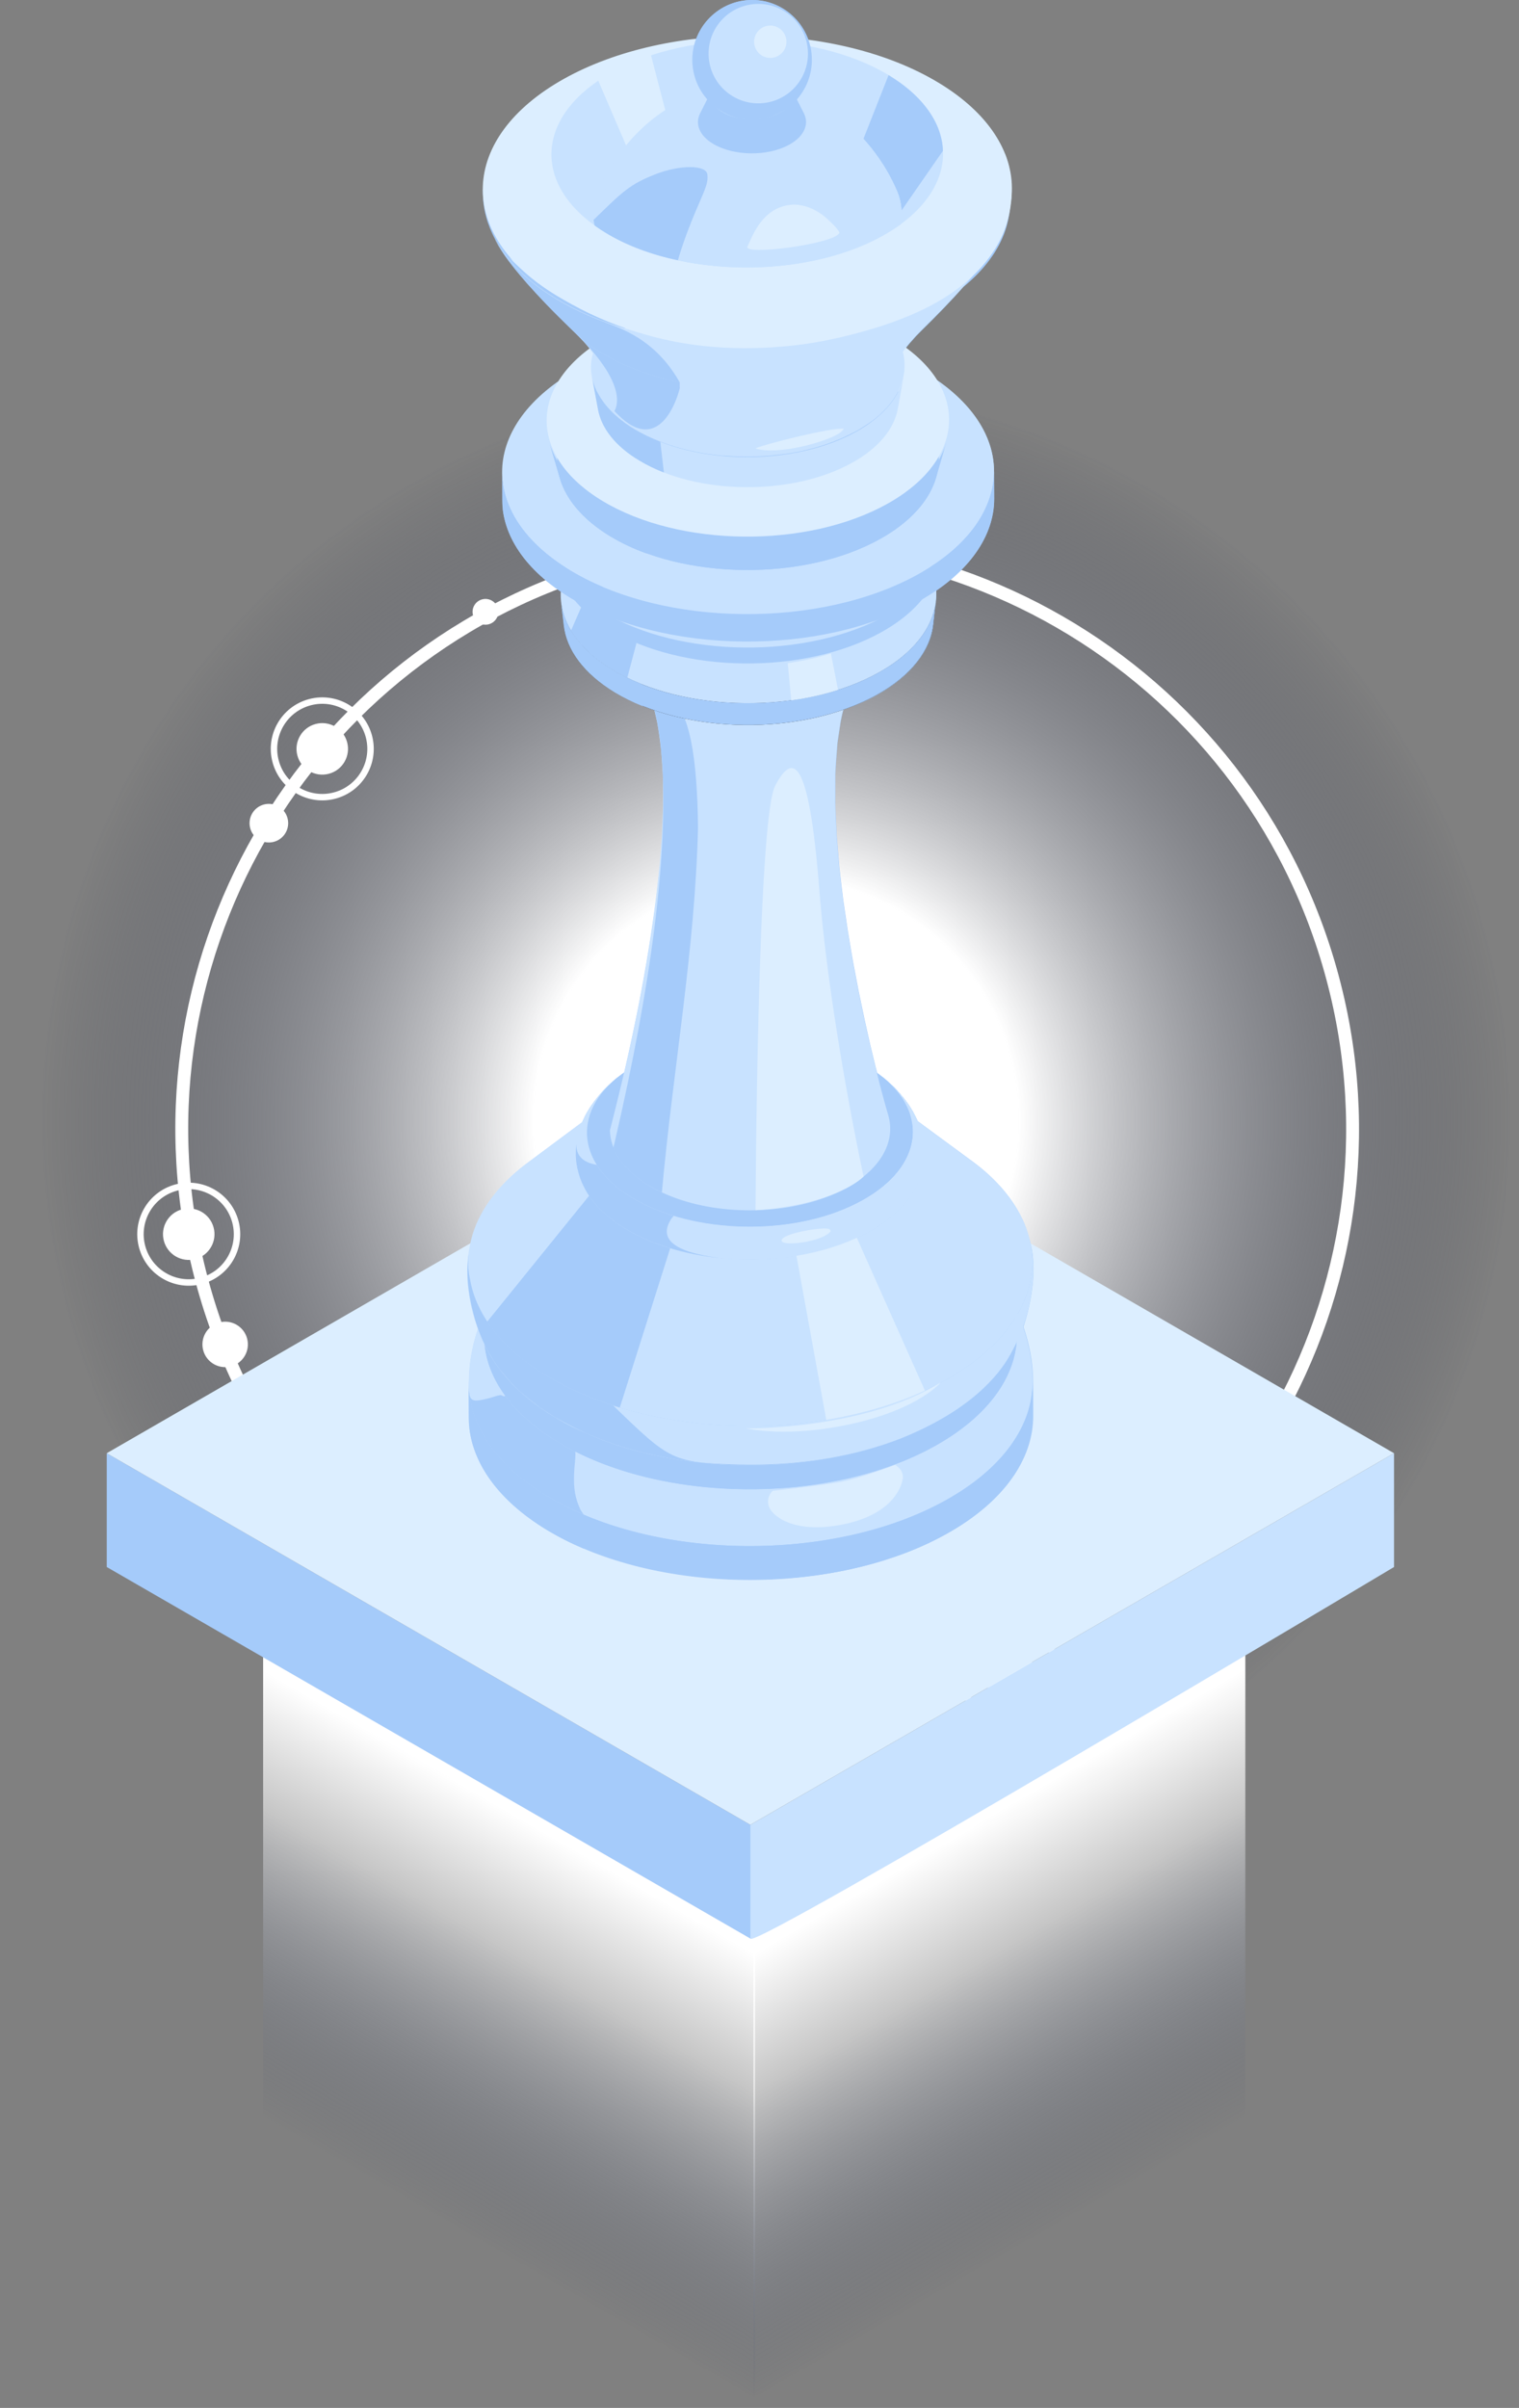 <svg width="118" height="187" viewBox="0 0 118 187" fill="none" xmlns="http://www.w3.org/2000/svg">
<rect x="0" y="0" width="118" height="187" fill="#808080" stroke="none"/>
<circle cx="60.292" cy="87" r="57" fill="url(#paint0_radial)"/>
<path d="M15.681 99.451C22.18 123.705 47.11 138.099 71.364 131.6C95.618 125.101 110.012 100.171 103.513 75.916C97.014 51.662 72.084 37.269 47.829 43.767C23.575 50.266 9.182 75.197 15.681 99.451Z" stroke="white" stroke-miterlimit="10"/>
<path d="M61.773 133.45C62.025 134.391 62.993 134.95 63.935 134.698C64.876 134.445 65.435 133.478 65.183 132.536C64.931 131.594 63.963 131.035 63.021 131.288C62.079 131.54 61.52 132.508 61.773 133.45Z" fill="white"/>
<path d="M15.786 104.865C16.038 105.806 17.006 106.365 17.947 106.113C18.889 105.86 19.448 104.892 19.196 103.951C18.943 103.009 17.975 102.45 17.034 102.703C16.092 102.955 15.533 103.923 15.786 104.865Z" fill="white"/>
<path d="M19.437 64.316C19.652 65.117 20.474 65.591 21.274 65.377C22.075 65.163 22.549 64.34 22.335 63.54C22.121 62.74 21.298 62.265 20.498 62.479C19.698 62.694 19.223 63.516 19.437 64.316Z" fill="white"/>
<path d="M36.745 47.773C36.888 48.307 37.437 48.623 37.97 48.48C38.504 48.337 38.82 47.789 38.677 47.255C38.534 46.722 37.986 46.405 37.453 46.548C36.919 46.691 36.602 47.24 36.745 47.773Z" fill="white"/>
<path d="M31.29 124.007C31.401 124.421 31.826 124.666 32.239 124.556C32.653 124.445 32.898 124.02 32.788 123.606C32.677 123.193 32.252 122.948 31.838 123.058C31.425 123.169 31.18 123.594 31.29 124.007Z" fill="white"/>
<path d="M23.102 58.675C23.388 59.742 24.485 60.376 25.552 60.09C26.619 59.804 27.252 58.707 26.966 57.64C26.68 56.573 25.583 55.94 24.516 56.226C23.45 56.512 22.816 57.609 23.102 58.675Z" fill="white"/>
<circle cx="25.034" cy="58.158" r="3.75" transform="rotate(-105 25.034 58.158)" stroke="white" stroke-width="0.5"/>
<path d="M76.37 130.306C76.656 131.373 77.752 132.007 78.819 131.721C79.886 131.435 80.519 130.338 80.234 129.271C79.948 128.204 78.851 127.571 77.784 127.857C76.717 128.143 76.084 129.24 76.37 130.306Z" fill="white"/>
<circle cx="78.302" cy="129.789" r="3.75" transform="rotate(-105 78.302 129.789)" stroke="white" stroke-width="0.5"/>
<path d="M12.73 96.365C13.016 97.432 14.113 98.065 15.18 97.779C16.247 97.494 16.88 96.397 16.594 95.33C16.308 94.263 15.211 93.63 14.144 93.916C13.077 94.202 12.444 95.298 12.73 96.365Z" fill="white"/>
<circle cx="14.662" cy="95.848" r="3.75" transform="rotate(-105 14.662 95.848)" stroke="white" stroke-width="0.5"/>
<path d="M20.44 128.079L58.655 150.028V186.185L20.44 164.285V128.079Z" fill="url(#paint1_linear)"/>
<path d="M96.74 128.079L58.525 150.028V186.185L96.74 164.285V128.079Z" fill="url(#paint2_linear)"/>
<path d="M8.293 112.857L58.293 141.714V150.552L8.293 121.695V112.857Z" fill="#A5CBFA"/>
<path d="M58.292 141.714L108.292 112.857V121.695C108.292 121.695 58.292 151.577 58.292 150.552C58.292 149.575 58.292 141.714 58.292 141.714Z" fill="#C8E2FF"/>
<path d="M108.291 112.857L58.291 84L8.292 112.857L58.291 141.714L108.291 112.857Z" fill="#DCEEFF"/>
<path d="M79.913 96.036C79.94 96.119 79.968 96.193 79.987 96.285C79.968 96.202 79.931 96.119 79.913 96.036Z" fill="#AEB1B3"/>
<path d="M79.989 96.294C80.219 97.123 80.365 98.137 80.254 99.416C80.125 100.912 79.811 102.103 79.506 103.045C80.153 104.966 80.245 106.332 80.254 107.311L80.264 109.943C80.273 113.286 78.02 116.628 73.523 119.131C65.71 123.489 53.817 123.803 45.395 120.22V120.267C44.398 119.842 43.438 119.362 42.551 118.826C42.062 118.54 41.609 118.235 41.184 117.921C41.037 117.82 40.917 117.709 40.778 117.607C40.51 117.395 40.242 117.182 39.993 116.961C39.845 116.832 39.716 116.693 39.578 116.564C39.365 116.361 39.153 116.157 38.968 115.954C38.839 115.807 38.719 115.668 38.599 115.52L38.599 115.52C38.432 115.317 38.266 115.114 38.119 114.911C38.008 114.763 37.915 114.615 37.814 114.458C37.685 114.246 37.555 114.043 37.444 113.83C37.361 113.683 37.288 113.526 37.214 113.369C37.112 113.156 37.029 112.935 36.946 112.722C36.881 112.565 36.826 112.408 36.78 112.251C36.706 112.02 36.66 111.799 36.613 111.577C36.577 111.429 36.539 111.273 36.521 111.125C36.512 111.079 36.503 111.023 36.493 110.977V110.765C36.475 110.534 36.438 110.303 36.438 110.072L36.429 107.44C36.438 107.052 36.466 106.545 36.493 106.157C36.512 105.944 36.549 105.667 36.586 105.455C36.65 105.039 36.78 104.282 37.14 103.193V103.183L37.047 102.934C37.001 102.777 36.927 102.565 36.881 102.408L36.761 101.955V101.946C36.724 101.807 36.697 101.669 36.66 101.53C36.65 101.512 36.641 101.484 36.641 101.466L36.549 101.013C36.521 100.893 36.493 100.736 36.475 100.607C36.438 100.358 36.41 100.118 36.383 99.877L36.383 99.877C36.373 99.766 36.364 99.656 36.355 99.564L36.327 99.028V98.991V98.742V98.428L36.364 97.754L36.401 97.44L36.373 97.828V97.92C36.419 97.394 36.493 96.922 36.586 96.516C36.604 96.461 36.623 96.396 36.632 96.341C36.65 96.267 36.678 96.193 36.697 96.119C36.687 96.156 36.678 96.202 36.669 96.239C36.681 96.196 36.694 96.156 36.706 96.118C36.706 96.119 36.706 96.119 36.706 96.119C36.752 95.925 36.807 95.74 36.863 95.584L36.863 95.583C36.909 95.454 36.955 95.325 37.001 95.205C37.084 94.993 37.158 94.808 37.223 94.669C37.195 94.734 37.177 94.808 37.149 94.882C37.888 93.238 39.171 91.659 41.055 90.265L45.294 87.106C45.303 87.097 45.303 87.079 45.312 87.06C45.331 87.023 45.349 86.977 45.367 86.931L45.367 86.931C45.377 86.913 45.377 86.903 45.386 86.885C45.386 86.885 45.395 86.876 45.395 86.866C45.393 86.866 45.392 86.867 45.39 86.868C45.389 86.87 45.387 86.873 45.386 86.876C45.386 86.876 45.386 86.87 45.39 86.868C45.398 86.854 45.406 86.845 45.414 86.829L45.524 86.599C45.645 86.395 45.801 86.118 45.922 85.924L46.051 85.731C46.051 85.74 46.042 85.74 46.042 85.749L46.236 85.472C46.282 85.417 46.337 85.352 46.383 85.297C46.485 85.167 46.577 85.047 46.679 84.936C46.725 84.881 46.771 84.816 46.817 84.77L46.928 84.65C47.002 84.576 47.067 84.502 47.14 84.429L47.251 84.318L47.417 84.161L47.436 84.142L47.51 84.078C47.547 84.031 47.593 83.995 47.639 83.958L47.648 83.948C47.769 83.837 47.897 83.725 48.027 83.62C48.036 83.612 48.045 83.605 48.055 83.597C48.045 83.605 48.036 83.612 48.027 83.62C47.966 83.672 47.916 83.735 47.852 83.791C48.045 83.625 48.276 83.478 48.489 83.32C49.624 78.426 50.465 73.865 51.01 69.497L51.277 67.068L51.444 64.88L51.536 62.608V61.408C51.527 60.817 51.517 60.235 51.49 59.681L51.434 58.84L51.351 57.954C51.268 57.326 51.176 56.597 51.065 56.024L50.853 55.101C50.557 54.999 50.243 54.925 49.957 54.805V54.814C49.2 54.51 48.47 54.159 47.805 53.752C45.377 52.294 44.056 50.447 43.835 48.563C43.761 47.963 43.696 47.353 43.622 46.753C43.629 46.773 43.641 46.798 43.646 46.821C43.603 46.516 43.586 46.219 43.604 45.913C43.17 45.617 42.763 45.312 42.394 44.998C42.32 44.943 42.246 44.888 42.182 44.832C41.637 44.361 41.175 43.863 40.778 43.355L40.584 43.105C40.215 42.607 39.91 42.09 39.679 41.563L39.568 41.286C39.356 40.751 39.199 40.215 39.125 39.67C39.125 39.652 39.107 39.624 39.107 39.596V39.412C39.088 39.218 39.06 39.015 39.06 38.812L39.051 36.698C39.053 36.834 39.076 36.962 39.087 37.097C38.904 34.353 40.446 31.593 43.733 29.402C44.287 28.635 45.035 27.915 45.959 27.241L45.894 27.158C45.82 27.066 45.718 26.927 45.635 26.835L45.451 26.622C45.201 26.355 44.97 26.096 44.675 25.81C44.481 25.625 44.232 25.376 44.038 25.191C43.862 25.015 43.622 24.785 43.447 24.609L42.902 24.064C42.754 23.907 42.551 23.704 42.403 23.547L41.942 23.058C41.812 22.919 41.646 22.735 41.517 22.596L41.12 22.162C41.101 22.134 41.074 22.116 41.055 22.088C41.037 22.061 41.018 22.042 41 22.024C40.917 21.922 40.824 21.82 40.75 21.737L40.409 21.34C40.316 21.23 40.187 21.073 40.095 20.962L39.799 20.592C39.716 20.482 39.605 20.343 39.522 20.232L39.264 19.872C39.19 19.761 39.088 19.613 39.014 19.503L38.774 19.124C38.71 19.004 38.608 18.838 38.543 18.718L38.322 18.293C38.257 18.145 38.165 17.951 38.1 17.804L37.934 17.379C37.897 17.287 37.869 17.176 37.832 17.065C37.823 17.037 37.814 17 37.805 16.973C37.792 16.948 37.784 16.923 37.777 16.899C37.772 16.886 37.768 16.874 37.768 16.862C37.771 16.874 37.774 16.886 37.777 16.899C37.78 16.905 37.783 16.911 37.786 16.917C36.724 13.177 38.746 9.207 43.825 6.372C46.753 4.737 50.298 3.731 54.002 3.297C54.583 1.394 56.328 0 58.425 0C60.548 0 62.322 1.431 62.876 3.37C66.56 3.878 70.06 4.959 72.867 6.667C75.526 8.274 77.235 10.195 78.038 12.217C78.029 12.18 78.029 12.152 78.02 12.115C78.047 12.171 78.057 12.235 78.075 12.3C78.537 13.5 78.675 14.719 78.491 15.938C78.417 16.705 78.269 17.462 77.992 18.182C77.355 19.817 76.191 21.174 74.843 22.282C73.947 23.298 72.849 24.443 71.519 25.745C71.417 25.856 71.27 26.003 71.159 26.114L71.159 26.114C71.002 26.29 70.789 26.53 70.632 26.705L70.411 26.982C70.365 27.047 70.309 27.121 70.263 27.186C71.205 27.86 71.944 28.58 72.498 29.346C75.683 31.452 77.263 34.084 77.216 36.706C77.216 36.669 77.226 36.623 77.226 36.586L77.235 38.71C77.244 41.259 75.739 43.816 72.728 45.876C72.747 46.199 72.719 46.513 72.673 46.836C72.682 46.781 72.701 46.734 72.71 46.688C72.645 47.298 72.572 47.898 72.507 48.507C72.285 50.511 70.808 52.478 68.111 53.983C67.308 54.436 66.431 54.796 65.517 55.119C65.443 55.387 65.397 55.599 65.313 56.024L65.064 57.677C65.009 58.416 64.926 59.385 64.898 60.124L64.889 62.313C64.916 63.088 64.953 64.113 64.999 64.889L65.203 67.318C65.295 68.093 65.406 69.118 65.507 69.894L65.868 72.332C65.987 73.061 66.154 74.04 66.283 74.77L66.717 77.041C66.856 77.688 67.031 78.546 67.169 79.193L67.603 81.132C67.733 81.649 67.89 82.332 68.019 82.85L68.148 83.339C68.296 83.45 68.435 83.551 68.573 83.662C68.553 83.642 68.538 83.622 68.521 83.606C68.513 83.6 68.506 83.594 68.499 83.588C68.507 83.593 68.514 83.599 68.521 83.606C68.666 83.724 68.857 83.881 68.998 84.004C69.013 84.026 69.034 84.049 69.057 84.067C69.047 84.058 69.041 84.047 69.035 84.041L69.072 84.078L69.127 84.133L69.155 84.161L69.34 84.336C69.376 84.373 69.423 84.41 69.45 84.438C69.46 84.438 69.469 84.456 69.469 84.456L69.487 84.475L69.737 84.733C69.783 84.789 69.811 84.816 69.847 84.863C69.884 84.909 69.921 84.946 69.968 85.001C70.161 85.232 70.291 85.38 70.438 85.592C70.448 85.611 70.457 85.62 70.466 85.629C70.485 85.647 70.512 85.694 70.531 85.721C70.568 85.777 70.595 85.823 70.642 85.888L70.715 85.998C70.752 86.045 70.771 86.091 70.808 86.146L70.919 86.331C70.956 86.395 71.002 86.479 71.039 86.562C71.048 86.58 71.066 86.608 71.076 86.626C71.103 86.682 71.131 86.728 71.159 86.783C71.177 86.82 71.186 86.857 71.205 86.894L71.26 87.005L71.279 87.06C72.701 88.104 74.114 89.147 75.536 90.191C77.429 91.585 78.722 93.155 79.46 94.789C79.443 94.743 79.433 94.7 79.418 94.656C79.407 94.629 79.397 94.602 79.386 94.577C79.4 94.604 79.41 94.63 79.418 94.656C79.468 94.779 79.527 94.921 79.58 95.057C79.7 95.353 79.802 95.648 79.885 95.944C79.892 95.973 79.9 95.997 79.907 96.024C79.907 96.022 79.906 96.019 79.906 96.017C79.904 96.014 79.903 96.011 79.903 96.008C79.904 96.011 79.905 96.014 79.906 96.017C79.908 96.024 79.913 96.032 79.913 96.045C79.911 96.038 79.909 96.031 79.907 96.024C79.933 96.133 79.966 96.235 79.992 96.344C79.99 96.327 79.993 96.312 79.989 96.294C79.988 96.291 79.987 96.288 79.987 96.285C79.988 96.288 79.988 96.291 79.989 96.294Z" fill="#A5CBFA"/>
<path d="M36.41 107.44C36.419 107.053 36.447 106.545 36.475 106.157C36.493 105.944 36.53 105.658 36.567 105.455C36.632 105.039 36.761 104.282 37.121 103.193C37.583 101.807 38.322 100.33 39.153 99.157C36.142 103.414 37.518 108.484 43.373 112.002C51.286 116.767 64.39 116.896 72.636 112.298C78.971 108.77 80.596 103.479 77.438 99.056C78.601 100.699 79.211 102.26 79.479 103.045C80.125 104.975 80.217 106.341 80.227 107.32C80.236 110.663 77.983 114.006 73.486 116.508C64.759 121.375 50.889 121.236 42.514 116.194C38.442 113.747 36.419 110.598 36.41 107.44Z" fill="#C8E2FF"/>
<path d="M74.742 96.359C74.28 96.008 73.772 95.667 73.236 95.344C72.221 94.734 71.122 94.198 69.958 93.737C68.416 93.127 66.763 92.656 65.046 92.315C63.069 91.927 61.001 91.715 58.932 91.677C53.577 91.594 48.156 92.712 43.973 95.039C38.876 97.883 36.826 101.863 37.869 105.612C38.045 106.258 38.322 106.905 38.682 107.533C39.051 108.17 39.522 108.798 40.095 109.407C40.963 110.331 42.052 111.199 43.364 111.993C43.622 112.15 43.881 112.298 44.139 112.436C45.432 113.138 46.854 113.729 48.35 114.2C51.527 115.206 55.073 115.687 58.609 115.65C63.66 115.594 68.693 114.477 72.627 112.288C74.104 111.466 75.323 110.543 76.284 109.564C77.863 107.957 78.749 106.194 78.952 104.393C79.266 101.586 77.872 98.714 74.742 96.359Z" fill="#A5CBFA"/>
<path d="M40.999 90.283C43.234 88.621 45.46 86.968 47.694 85.306C43.659 88.307 43.927 92.638 48.599 95.445C53.724 98.529 62.201 98.612 67.539 95.639C72.553 92.841 73.015 88.344 68.804 85.251C71.048 86.894 73.282 88.547 75.526 90.191C82.406 95.242 81.649 102.611 73.449 107.182C64.722 112.048 50.852 111.91 42.477 106.868C34.84 102.269 34.406 95.186 40.999 90.283Z" fill="#C8E2FF"/>
<path d="M36.41 110.072L36.401 107.44C36.41 110.589 38.432 113.747 42.495 116.194C50.871 121.236 64.741 121.375 73.467 116.508C77.964 114.006 80.217 110.663 80.208 107.32L80.217 109.952C80.227 113.295 77.973 116.638 73.476 119.14C64.75 124.007 50.88 123.868 42.505 118.826C38.451 116.379 36.419 113.23 36.41 110.072Z" fill="#A5CBFA"/>
<path d="M45.958 93.146C45.755 92.859 45.506 92.509 45.266 91.973C45.017 91.419 44.924 91.031 44.841 90.689C44.712 90.135 44.666 89.203 44.85 88.344C45.081 87.264 45.524 86.442 45.866 85.943C46.642 84.789 47.325 84.198 48.008 83.635C44.462 86.46 44.804 90.431 49.117 93.026C53.955 95.944 61.971 96.018 67.022 93.21C71.657 90.625 72.174 86.497 68.481 83.588C68.776 83.838 69.173 84.161 69.441 84.438C69.672 84.678 70.106 85.121 70.457 85.629C70.586 85.823 70.9 86.266 71.149 86.793C71.362 87.254 71.537 87.744 71.62 88.104C71.768 88.76 71.796 89.092 71.796 89.554C71.796 90.089 71.713 90.486 71.639 90.874C71.537 91.382 71.269 91.936 71.168 92.148C71.131 92.222 70.946 92.601 70.586 93.1C69.903 94.032 68.887 94.9 67.539 95.648C62.201 98.622 53.724 98.539 48.599 95.454C47.454 94.753 46.577 93.977 45.958 93.146Z" fill="#C8E2FF"/>
<path d="M45.959 93.146C43.77 90.071 44.536 86.516 48.009 83.635C44.463 86.46 44.804 90.431 49.117 93.026C53.955 95.944 61.971 96.018 67.022 93.21C71.657 90.625 72.175 86.497 68.481 83.588C73.44 87.725 71.63 91.576 70.614 93.044C69.894 94.023 68.878 94.891 67.539 95.639C62.202 98.612 53.725 98.529 48.6 95.445C47.455 94.753 46.577 93.977 45.959 93.146Z" fill="#C8E2FF"/>
<path d="M69.737 84.733C70.198 85.269 70.282 85.361 70.642 85.878L70.919 86.331C71.02 86.534 71.168 86.802 71.26 87.005L71.436 87.448C71.501 87.642 71.574 87.891 71.63 88.085L71.722 88.519C71.75 88.695 71.778 88.935 71.796 89.12L71.805 89.535C71.796 89.701 71.787 89.923 71.778 90.089L71.722 90.477C71.695 90.634 71.648 90.837 71.611 90.985L71.501 91.345C71.445 91.484 71.38 91.668 71.325 91.807L71.177 92.13C71.113 92.25 71.02 92.416 70.956 92.536L70.799 92.786C70.734 92.869 70.66 92.989 70.596 93.072C69.912 94.005 68.897 94.873 67.548 95.621C62.211 98.594 53.734 98.511 48.609 95.427C47.464 94.743 46.587 93.958 45.968 93.136C45.913 93.063 45.848 92.97 45.802 92.896C45.746 92.804 45.663 92.684 45.608 92.601L45.432 92.287C45.368 92.158 45.285 91.992 45.229 91.871L45.091 91.53C45.044 91.391 44.98 91.197 44.943 91.059L44.851 90.68C44.823 90.523 44.786 90.32 44.767 90.163L44.74 89.757C44.74 89.591 44.74 89.36 44.749 89.194L44.795 88.769C44.823 88.584 44.869 88.344 44.906 88.159L45.026 87.716C45.091 87.522 45.183 87.264 45.266 87.07L45.478 86.617C45.589 86.414 45.746 86.137 45.876 85.943L46.199 85.491C46.365 85.278 46.596 85.001 46.781 84.789L47.215 84.346C47.455 84.124 47.778 83.838 48.027 83.635C44.481 86.46 44.823 90.431 49.135 93.026C52.256 94.909 56.707 95.602 60.816 95.113C60.595 95.186 60.299 95.279 60.078 95.353C58.988 95.778 57.492 96.35 58.388 96.821C60.724 98.04 67.825 95.75 67.705 94.402C67.659 93.921 66.662 94.014 64.843 94.18C65.618 93.903 66.348 93.58 67.031 93.201C71.667 90.616 72.184 86.488 68.49 83.579C68.952 83.967 69.321 84.281 69.737 84.733Z" fill="#C8E2FF"/>
<path d="M69.737 84.733C70.198 85.269 70.282 85.361 70.642 85.879L70.919 86.331C71.02 86.534 71.168 86.802 71.26 87.005L71.436 87.448C71.501 87.642 71.574 87.891 71.63 88.085L71.722 88.519C71.75 88.695 71.778 88.935 71.796 89.12L71.805 89.535C71.796 89.701 71.787 89.923 71.778 90.089L71.722 90.477C71.695 90.634 71.648 90.837 71.611 90.985L71.501 91.345C71.445 91.484 71.38 91.668 71.325 91.807L71.177 92.13C71.113 92.25 71.02 92.416 70.956 92.536L70.799 92.786C70.734 92.869 70.66 92.989 70.596 93.072C69.912 94.005 68.897 94.873 67.548 95.621C62.211 98.594 53.734 98.511 48.609 95.427C47.464 94.743 46.587 93.958 45.968 93.137C45.913 93.063 45.848 92.97 45.802 92.897C45.746 92.804 45.663 92.684 45.608 92.601L45.432 92.287C45.368 92.158 45.285 91.992 45.229 91.871L45.091 91.53C45.044 91.391 44.98 91.197 44.943 91.059L44.851 90.68C44.823 90.523 44.786 90.32 44.767 90.163L44.74 89.757C44.74 89.591 44.74 89.36 44.749 89.194L44.795 88.769C44.823 88.584 44.869 88.344 44.906 88.159L45.026 87.716C45.091 87.522 45.183 87.264 45.266 87.07L45.478 86.617C45.589 86.414 45.746 86.137 45.876 85.943L46.199 85.491C46.365 85.278 46.596 85.001 46.781 84.789L47.215 84.346L47.381 84.189L47.399 84.17L47.519 84.069C44.527 86.857 45.035 90.56 49.135 93.026C51.915 94.697 55.738 95.436 59.441 95.233C59.274 95.297 59.062 95.38 58.896 95.445C56.578 96.396 57.529 96.812 57.843 96.96C61.269 98.474 69.247 95.334 69.164 93.737C69.137 93.183 68.139 93.303 66.477 93.506C66.662 93.414 66.847 93.312 67.031 93.21C71.667 90.625 72.184 86.497 68.49 83.588C68.638 83.718 68.841 83.884 68.989 84.004C69.21 84.207 69.524 84.493 69.737 84.733Z" fill="#C8E2FF"/>
<path d="M69.737 84.733C70.198 85.269 70.282 85.361 70.642 85.878L70.919 86.331C71.02 86.534 71.168 86.802 71.26 87.005L71.436 87.448C71.501 87.642 71.574 87.891 71.63 88.085L71.722 88.519C71.75 88.695 71.778 88.935 71.796 89.12L71.805 89.535C71.796 89.701 71.787 89.923 71.778 90.089L71.722 90.477C71.695 90.634 71.648 90.837 71.611 90.985L71.501 91.345C71.445 91.484 71.38 91.668 71.325 91.807L71.177 92.13C71.113 92.25 71.02 92.416 70.956 92.536L70.799 92.786C70.734 92.869 70.66 92.989 70.596 93.072C69.912 94.005 68.897 94.873 67.548 95.621C62.211 98.594 53.734 98.511 48.609 95.427C47.464 94.743 46.587 93.958 45.968 93.136C45.913 93.063 45.848 92.97 45.802 92.896C45.746 92.804 45.663 92.684 45.608 92.601L45.432 92.287C45.368 92.158 45.285 91.992 45.229 91.871L45.091 91.53C45.044 91.391 44.98 91.197 44.943 91.059L44.851 90.68C44.823 90.523 44.786 90.32 44.767 90.163L44.74 89.757C44.74 89.591 44.74 89.36 44.749 89.194L44.795 88.769C44.823 88.584 44.869 88.344 44.906 88.159L45.026 87.716C45.091 87.522 45.183 87.264 45.266 87.07L45.478 86.617C45.589 86.414 45.746 86.137 45.876 85.943C45.913 85.888 45.968 85.805 46.005 85.749C46.005 85.758 45.996 85.758 45.996 85.768L46.162 85.786C44.851 88.252 45.829 91.04 49.126 93.026C51.573 94.503 54.842 95.251 58.12 95.27C57.991 95.325 57.825 95.408 57.695 95.464C57.141 95.741 55.461 96.572 57.317 97.181C62.931 99 71.639 94.014 70.291 92.315C70.115 92.093 69.746 92.148 68.352 92.342C71.722 89.766 71.787 86.192 68.481 83.579C68.629 83.708 68.832 83.875 68.98 83.995C69.21 84.207 69.524 84.493 69.737 84.733Z" fill="#C8E2FF"/>
<path d="M69.737 84.733C70.198 85.269 70.282 85.361 70.642 85.879L70.919 86.331C71.02 86.534 71.168 86.802 71.26 87.005L71.436 87.448C71.501 87.642 71.574 87.891 71.63 88.085L71.722 88.519C71.75 88.695 71.778 88.935 71.796 89.12L71.805 89.535C71.796 89.701 71.787 89.923 71.778 90.089L71.722 90.477C71.695 90.634 71.648 90.837 71.611 90.985L71.501 91.345C71.445 91.484 71.38 91.668 71.325 91.807L71.177 92.13C71.113 92.25 71.02 92.416 70.956 92.536L70.799 92.786C70.734 92.869 70.66 92.989 70.596 93.072C69.912 94.005 68.897 94.873 67.548 95.621C62.211 98.594 53.734 98.511 48.609 95.427C47.464 94.743 46.587 93.958 45.968 93.137C45.913 93.063 45.848 92.97 45.802 92.897C45.746 92.804 45.663 92.684 45.608 92.601L45.432 92.287C45.368 92.158 45.285 91.992 45.229 91.871L45.091 91.53C45.044 91.391 44.98 91.197 44.943 91.059L44.851 90.68C44.823 90.523 44.786 90.32 44.767 90.163L44.74 89.757C44.74 89.591 44.74 89.36 44.749 89.194L44.795 88.769C44.823 88.584 44.869 88.344 44.906 88.159L45.026 87.716C45.091 87.522 45.183 87.264 45.266 87.07C45.294 87.014 45.331 86.931 45.349 86.876C45.34 86.903 45.322 86.94 45.312 86.977C45.303 87.144 45.303 87.282 45.608 87.707C45.497 89.609 46.67 91.539 49.126 93.016C51.194 94.263 53.854 94.993 56.606 95.196C56.587 95.205 56.55 95.224 56.532 95.233C55.932 95.519 54.149 96.525 56.282 97.283C62.266 99.416 72.082 93.977 71.131 91.262C70.974 90.819 70.513 90.828 69.857 90.847C71.648 88.492 71.205 85.703 68.49 83.561C68.638 83.69 68.841 83.856 68.989 83.976C69.21 84.207 69.524 84.493 69.737 84.733Z" fill="#C8E2FF"/>
<path d="M48.6 95.436C47.455 94.753 46.577 93.968 45.959 93.146C45.903 93.072 45.839 92.98 45.792 92.906C45.737 92.813 45.654 92.693 45.599 92.61L45.423 92.296C45.358 92.167 45.275 92.001 45.22 91.881L45.081 91.539C45.035 91.4 44.971 91.207 44.934 91.068L44.841 90.689C44.814 90.532 44.777 90.329 44.758 90.172L44.73 89.766C44.73 89.6 44.73 89.369 44.74 89.203L44.786 88.778C44.814 88.593 44.86 88.353 44.897 88.168C44.924 88.076 44.952 87.965 44.971 87.873C44.961 87.928 44.943 87.993 44.934 88.049C44.915 88.51 45.201 88.916 45.792 89.267C46.217 90.634 47.325 91.945 49.117 93.026C50.687 93.968 52.589 94.614 54.611 94.965C54.528 95.03 54.417 95.103 54.334 95.168C51.924 97.384 56.689 97.726 57.668 97.781C58.425 97.818 59.016 97.8 59.33 97.791C55.47 97.966 51.499 97.181 48.6 95.436Z" fill="#C8E2FF"/>
<path d="M48.6 95.436C47.455 94.752 46.577 93.968 45.959 93.146C45.903 93.072 45.839 92.98 45.792 92.906C45.737 92.813 45.654 92.693 45.599 92.61L45.423 92.296C45.358 92.167 45.275 92.001 45.22 91.881L45.081 91.539C45.035 91.4 44.971 91.207 44.934 91.068L44.841 90.689C44.814 90.532 44.777 90.329 44.758 90.172L44.73 89.766C44.73 89.6 44.73 89.369 44.74 89.203C44.749 89.092 44.767 88.953 44.777 88.843C44.777 88.852 44.777 88.87 44.777 88.879C44.74 89.969 45.617 90.338 46.365 90.468C46.947 91.391 47.87 92.268 49.126 93.026C50.086 93.607 51.176 94.069 52.34 94.429C52.284 94.494 52.21 94.568 52.164 94.632C51.102 96.221 52.358 97.246 55.913 97.698C53.217 97.421 50.64 96.664 48.6 95.436Z" fill="#C8E2FF"/>
<path d="M69.736 84.733C70.198 85.269 70.281 85.361 70.641 85.878L70.918 86.331C71.02 86.534 71.168 86.802 71.26 87.005L71.436 87.448C71.5 87.642 71.574 87.891 71.629 88.085L71.722 88.519C71.749 88.695 71.777 88.935 71.796 89.12L71.805 89.535C71.796 89.701 71.786 89.923 71.777 90.089L71.722 90.477C71.694 90.634 71.648 90.837 71.611 90.985L71.5 91.345C71.445 91.484 71.38 91.668 71.325 91.807L71.177 92.13C71.112 92.25 71.02 92.416 70.955 92.536L70.798 92.786C70.734 92.869 70.66 92.989 70.595 93.072C70.309 93.46 69.958 93.847 69.561 94.208C69.579 94.189 69.607 94.171 69.626 94.152C71.085 92.749 72.719 89.895 70.66 89.424C71.389 87.43 70.678 85.287 68.499 83.57C68.647 83.699 68.85 83.865 68.998 83.985C69.21 84.207 69.524 84.493 69.736 84.733Z" fill="#C8E2FF"/>
<path d="M48.6 95.436C47.455 94.752 46.577 93.968 45.959 93.146C45.903 93.072 45.839 92.98 45.792 92.906C45.737 92.813 45.654 92.693 45.599 92.61L45.423 92.296C45.358 92.167 45.275 92.001 45.22 91.881L45.081 91.539C45.035 91.4 44.971 91.207 44.934 91.068L44.841 90.689C44.814 90.532 44.777 90.329 44.758 90.172C44.749 90.099 44.74 89.997 44.74 89.932C44.749 89.997 44.758 90.071 44.758 90.135C44.952 91.124 44.952 91.124 48.212 92.425C48.323 92.509 48.433 92.592 48.544 92.666C48.886 92.961 49.523 93.515 49.606 94.642C49.634 95.02 49.726 96.184 52.506 97.07C52.58 97.089 52.672 97.117 52.737 97.135C51.241 96.738 49.819 96.175 48.6 95.436Z" fill="#C8E2FF"/>
<path d="M69.736 84.733C70.198 85.269 70.281 85.361 70.641 85.879L70.918 86.331C71.02 86.534 71.168 86.802 71.26 87.005L71.436 87.448C71.5 87.642 71.574 87.891 71.629 88.085L71.722 88.519C71.749 88.695 71.777 88.935 71.796 89.12L71.805 89.535C71.796 89.701 71.786 89.923 71.777 90.089C71.777 90.126 71.768 90.172 71.768 90.209C71.777 90.163 71.777 90.099 71.786 90.052C71.87 88.75 71.546 88.298 70.937 87.956C70.955 86.423 70.143 84.881 68.499 83.588C68.647 83.718 68.85 83.884 68.998 84.004C69.21 84.207 69.524 84.493 69.736 84.733Z" fill="#C8E2FF"/>
<path d="M69.737 84.733C70.198 85.269 70.281 85.361 70.641 85.878L70.918 86.331C71.02 86.534 71.168 86.802 71.26 87.005L71.436 87.448L71.454 87.513L71.436 87.457C71.205 86.866 71.002 86.58 70.328 85.666C70.06 85.177 69.7 84.706 69.247 84.253C69.182 84.189 69.099 84.105 69.035 84.041L69.496 84.475L69.737 84.733Z" fill="#C8E2FF"/>
<path d="M66.662 94.937C66.117 96.378 58.97 97.8 58.785 96.507C58.656 95.63 65.729 93.921 66.588 94.623C66.662 94.688 66.699 94.845 66.662 94.937Z" fill="#C8E2FF"/>
<path d="M65.84 95.297C65.101 96.433 59.57 97.458 59.413 96.479C59.293 95.75 65.175 94.346 65.831 94.946C65.868 94.983 65.905 95.048 65.914 95.094C65.914 95.168 65.868 95.251 65.84 95.297Z" fill="#C8E2FF"/>
<path d="M65.11 95.574C64.316 96.442 60.17 97.153 60.013 96.452C59.874 95.824 64.538 94.706 65.165 95.214C65.202 95.251 65.249 95.316 65.249 95.362C65.239 95.436 65.165 95.519 65.11 95.574Z" fill="#C8E2FF"/>
<path d="M64.298 95.833C63.448 96.479 60.835 96.784 60.724 96.378C60.558 95.796 64.067 95.233 64.418 95.454C64.464 95.482 64.519 95.547 64.519 95.602C64.51 95.694 64.371 95.778 64.298 95.833Z" fill="#C8E2FF"/>
<path d="M62.959 96.175C62.478 96.35 62.358 96.341 61.592 96.267C61.832 96.073 62.229 95.87 62.534 95.805C62.792 95.75 63.134 95.722 63.402 95.731C63.485 95.731 63.586 95.805 63.669 95.842C63.457 95.944 63.18 96.091 62.959 96.175Z" fill="#C8E2FF"/>
<path d="M49.116 82.868L50.391 83.33C48.396 84.539 47.38 86.091 47.362 87.651L45.598 87.891C45.626 86.082 46.799 84.272 49.116 82.868Z" fill="#A5CBFA"/>
<path d="M45.598 87.891L47.362 87.651C47.343 89.073 48.147 90.505 49.791 91.668L48.415 92.564C46.512 91.207 45.571 89.544 45.598 87.891Z" fill="#A5CBFA"/>
<path d="M48.415 92.564L49.791 91.668C49.984 91.807 50.188 91.936 50.4 92.065C52.45 93.303 55.165 93.94 57.907 93.986L57.852 95.26C54.666 95.205 51.508 94.457 49.126 93.026C48.876 92.869 48.636 92.721 48.415 92.564Z" fill="#A5CBFA"/>
<path d="M57.843 95.26L57.898 93.986C60.724 94.032 63.587 93.45 65.793 92.213C69.506 90.145 70.152 86.922 67.659 84.466L69.182 84.189C72.073 87.042 71.325 90.782 67.012 93.192C64.464 94.632 61.139 95.316 57.843 95.26Z" fill="#A5CBFA"/>
<path d="M69.192 84.207L67.668 84.484C67.243 84.069 66.726 83.671 66.126 83.302L67.4 82.84C68.102 83.256 68.702 83.718 69.192 84.207Z" fill="#A5CBFA"/>
<path d="M43.087 110.054C40.169 108.29 38.257 106.157 37.241 103.516C35.395 98.705 36.733 95.685 37.177 94.688C35.182 98.862 36.927 103.516 42.477 106.859C50.853 111.901 64.722 112.039 73.449 107.173C79.488 103.802 81.483 98.926 79.377 94.568C79.802 95.574 80.448 97.089 80.245 99.416C79.977 102.519 78.943 104.365 78.445 105.261C77.604 106.766 75.36 109.61 69.755 111.799C62.802 114.44 53.798 114.44 46.873 111.864C45.312 111.226 44.453 110.876 43.087 110.054Z" fill="#C8E2FF"/>
<path d="M69.007 86.626C68.97 86.506 68.924 86.34 68.887 86.211L68.665 85.417C68.573 85.075 68.453 84.623 68.361 84.281L68 82.84C67.871 82.323 67.714 81.64 67.585 81.123L67.151 79.193C67.012 78.546 66.837 77.688 66.698 77.041L66.264 74.77C66.135 74.04 65.969 73.061 65.849 72.332L65.489 69.894C65.387 69.118 65.276 68.093 65.184 67.317L64.981 64.889C64.935 64.113 64.898 63.088 64.87 62.313L64.879 60.124C64.907 59.385 64.99 58.416 65.046 57.677L65.295 56.024C65.461 55.202 65.47 55.156 65.84 54.039L66.163 53.328C66.154 53.3 66.163 53.254 66.144 53.245C65.987 53.18 65.812 53.448 65.683 53.54C65.6 53.596 65.48 53.679 65.387 53.734C65.064 53.909 64.731 54.076 64.381 54.233C60.687 55.83 55.627 55.83 51.951 54.27C51.767 54.187 51.526 54.076 51.342 53.983L50.852 53.706C50.363 53.411 50.363 53.411 50.151 53.319L50.169 53.365C50.428 53.863 50.455 53.928 50.816 55.064L51.046 56.061C51.176 56.735 51.286 57.64 51.37 58.323L51.49 60.152C51.517 60.9 51.508 61.897 51.508 62.645L51.416 64.917L51.249 67.105L50.982 69.534C50.289 75.093 49.135 80.947 47.473 87.421C47.445 87.531 47.408 87.67 47.38 87.781C47.417 89.323 48.424 90.865 50.409 92.065C50.843 92.333 51.314 92.564 51.804 92.776C55.636 94.411 60.918 94.402 64.759 92.739C65.119 92.582 65.47 92.407 65.812 92.222C68.499 90.717 69.57 88.612 69.007 86.626Z" fill="#C8E2FF"/>
<path d="M42.505 116.194C38.83 113.987 36.826 111.199 36.466 108.355C36.475 108.391 36.493 108.428 36.512 108.465C36.687 108.881 37.066 108.798 37.805 108.632C38.165 108.558 38.497 108.401 38.858 108.345C38.996 108.327 39.088 108.484 39.236 108.419C39.245 108.419 39.245 108.401 39.245 108.391C40.196 109.693 41.572 110.922 43.364 111.993C43.816 112.27 44.296 112.528 44.786 112.768C44.758 112.759 44.712 112.75 44.684 112.75C44.694 112.824 44.721 112.99 44.666 113.553C44.463 115.446 44.666 116.324 45.109 117.284C45.183 117.386 45.275 117.515 45.34 117.616C44.343 117.201 43.392 116.721 42.505 116.194Z" fill="#A5CBFA"/>
<path d="M37.842 102.648L45.765 92.859C46.383 93.792 47.335 94.669 48.6 95.436C49.634 96.055 50.807 96.562 52.062 96.941L48.147 109.315C46.097 108.696 44.176 107.874 42.487 106.859C40.4 105.612 38.858 104.171 37.842 102.648Z" fill="#A5CBFA"/>
<path d="M66.56 96.128C65.868 96.442 65.138 96.719 64.372 96.95C63.568 97.19 62.728 97.384 61.869 97.523L64.187 110.266C65.591 110.035 66.966 109.721 68.278 109.333C69.524 108.964 70.725 108.512 71.851 107.994L66.56 96.128Z" fill="#DCEEFF"/>
<path d="M36.475 110.986L36.466 108.354C36.826 111.199 38.83 113.987 42.505 116.204C43.401 116.739 44.352 117.219 45.349 117.644L45.358 120.276C44.352 119.851 43.401 119.371 42.514 118.835C38.839 116.619 36.835 113.83 36.475 110.986Z" fill="#A5CBFA"/>
<path d="M48.6 95.436C47.455 94.752 46.577 93.968 45.959 93.146C45.903 93.072 45.839 92.98 45.792 92.906C45.737 92.813 45.654 92.693 45.599 92.61L45.423 92.296C45.358 92.167 45.275 92.001 45.22 91.881L45.081 91.539C45.035 91.4 44.971 91.207 44.934 91.068L44.841 90.689C44.814 90.532 44.777 90.329 44.758 90.172L44.73 89.766C44.73 89.6 44.73 89.369 44.74 89.203C44.749 89.092 44.767 88.953 44.777 88.843C44.777 88.852 44.777 88.87 44.777 88.879C44.74 89.969 45.617 90.338 46.365 90.468C46.947 91.391 47.87 92.268 49.126 93.026C50.086 93.607 51.176 94.069 52.34 94.429C52.284 94.494 52.21 94.568 52.164 94.632C51.102 96.221 52.358 97.246 55.913 97.698C53.217 97.421 50.64 96.664 48.6 95.436Z" fill="#A5CBFA"/>
<path d="M64.298 95.833C63.448 96.479 60.835 96.784 60.724 96.378C60.558 95.796 64.067 95.233 64.418 95.454C64.464 95.482 64.519 95.547 64.519 95.602C64.51 95.694 64.371 95.778 64.298 95.833Z" fill="#DCEEFF"/>
<path d="M72.876 110.358C72.359 110.645 71.501 111.116 69.764 111.799C62.811 114.44 53.808 114.44 46.882 111.864C46.476 111.697 45.931 111.476 45.515 111.31C44.777 110.959 43.798 110.451 43.087 110.054L42.006 109.352C40.4 108.133 39.984 107.773 38.793 106.314L38.34 105.667C38.146 105.353 37.897 104.929 37.731 104.605L37.482 104.07C37.398 103.876 37.288 103.608 37.214 103.414L37.048 102.943C37.001 102.786 36.928 102.574 36.881 102.417L36.761 101.964C36.724 101.817 36.678 101.623 36.641 101.475L36.549 101.023C36.521 100.875 36.484 100.69 36.466 100.542L36.401 100.071C36.383 99.924 36.364 99.721 36.346 99.564L36.318 99.028C36.318 98.853 36.309 98.612 36.318 98.428L36.355 97.754L36.392 97.44L36.364 97.828C36.364 98.317 36.364 98.668 36.521 99.397C37.001 102.112 38.996 104.744 42.505 106.859C44.047 107.791 45.783 108.548 47.63 109.149C52.044 113.424 52.219 113.59 57.391 113.729C65.868 113.941 71.325 111.374 73.818 109.823C73.523 109.98 73.163 110.201 72.876 110.358Z" fill="#A5CBFA"/>
<path d="M54.223 64.298C53.992 73.8 52.266 83.154 51.416 92.601C51.065 92.435 50.723 92.259 50.4 92.065C48.987 91.216 48.073 90.2 47.648 89.12C47.676 89.009 47.713 88.87 47.741 88.759C50.64 76.238 51.85 66.634 51.453 59.385L51.296 57.603L51.047 56.052L50.816 55.054C50.456 53.919 50.437 53.854 50.169 53.355L50.151 53.309C50.363 53.401 50.363 53.401 50.853 53.697L51.342 53.974C51.527 54.057 51.767 54.177 51.952 54.26C53.586 54.944 54.177 59.034 54.223 64.298Z" fill="#A5CBFA"/>
<path d="M58.692 93.986C58.692 93.986 58.822 63.679 60.216 61.029C61.601 58.37 62.839 58.822 63.642 69.044C64.445 79.276 67.086 91.373 67.086 91.373C67.086 91.373 65.046 93.543 58.692 93.986Z" fill="#DCEEFF"/>
<path d="M69.534 113.766C69.534 113.766 66.782 114.837 65.083 115.123C63.393 115.409 60.022 115.779 60.022 115.779C60.022 115.779 59.505 116.222 59.718 116.961C59.93 117.7 61.62 119.14 65.406 118.401C69.192 117.672 70.014 115.594 70.125 114.855C70.236 114.126 69.534 113.766 69.534 113.766Z" fill="#DCEEFF"/>
<path d="M73.07 107.366C73.07 107.366 71.463 109.352 66.357 110.534C61.25 111.716 57.981 110.931 57.981 110.931C57.981 110.931 67.114 111.051 73.07 107.366Z" fill="#DCEEFF"/>
<path d="M71.897 28.94L68.804 29.725C63.134 26.318 53.761 26.216 47.851 29.513C41.941 32.809 41.748 38.239 47.417 41.646C53.087 45.054 62.46 45.155 68.37 41.859C74.27 38.562 74.474 33.133 68.804 29.725L71.897 28.94C79.201 33.336 78.952 40.344 71.334 44.592C63.716 48.84 51.628 48.72 44.324 44.315C37.02 39.92 37.269 32.911 44.887 28.663C52.505 24.425 64.593 24.545 71.897 28.94Z" fill="#C8E2FF"/>
<path d="M43.798 48.581C43.724 47.981 43.659 47.372 43.585 46.771C43.807 48.683 45.146 50.548 47.612 52.035C53.189 55.387 62.423 55.479 68.241 52.238C70.983 50.714 72.47 48.711 72.701 46.679C72.636 47.279 72.562 47.889 72.498 48.489C72.276 50.493 70.808 52.46 68.102 53.965C62.368 57.16 53.272 57.068 47.769 53.762C45.34 52.303 44.02 50.465 43.798 48.581Z" fill="#1F1F1F"/>
<path d="M69.376 26.336L66.541 26.096C62.063 23.4 54.657 23.326 49.994 25.93C45.331 28.534 45.173 32.828 49.652 35.515C54.131 38.211 61.537 38.285 66.2 35.681C70.863 33.077 71.02 28.783 66.541 26.096L69.376 26.336C75.351 29.928 75.148 35.663 68.915 39.135C62.682 42.607 52.792 42.505 46.817 38.913C40.843 35.321 41.046 29.587 47.279 26.114C53.512 22.642 63.402 22.744 69.376 26.336Z" fill="#DCEEFF"/>
<path d="M43.502 37.177C43.234 36.263 42.967 35.358 42.699 34.444C43.207 36.161 44.583 37.814 46.826 39.172C52.801 42.764 62.7 42.865 68.924 39.393C71.445 37.99 72.978 36.208 73.513 34.351C73.246 35.266 72.987 36.18 72.719 37.085C72.211 38.839 70.752 40.529 68.361 41.859C62.451 45.156 53.078 45.054 47.408 41.647C45.294 40.372 43.992 38.802 43.502 37.177Z" fill="#A5CBFA"/>
<path d="M46.457 31.812C46.3 30.953 46.134 30.085 45.977 29.226C46.254 30.722 47.362 32.181 49.301 33.345C53.955 36.152 61.666 36.226 66.523 33.52C68.684 32.311 69.921 30.759 70.208 29.152L69.746 31.738C69.469 33.28 68.287 34.776 66.209 35.93C61.546 38.534 54.131 38.461 49.661 35.764C47.787 34.647 46.725 33.243 46.457 31.812Z" fill="#C8E2FF"/>
<path d="M44.167 15.597C44.86 16.492 45.829 17.333 47.066 18.081C52.884 21.58 62.515 21.682 68.582 18.302C70.051 17.49 71.168 16.538 71.944 15.532C70.965 16.806 69.977 18.09 68.998 19.364C68.388 20.158 67.502 20.906 66.348 21.544C61.574 24.203 53.992 24.129 49.412 21.368C48.433 20.777 47.676 20.121 47.131 19.42C46.143 18.145 45.155 16.871 44.167 15.597Z" fill="#1F1F1F"/>
<path d="M72.885 6.409C65.027 1.681 52.016 1.551 43.825 6.113C35.635 10.684 35.367 18.219 43.225 22.947C51.084 27.675 64.094 27.804 72.285 23.243C80.476 18.681 80.744 11.136 72.885 6.409Z" fill="#DCEEFF"/>
<path d="M69.93 17.444C69.921 17.453 69.903 17.462 69.893 17.471C69.487 17.758 69.053 18.035 68.582 18.302C64.658 20.491 59.237 21.22 54.325 20.518C53.761 20.445 53.207 20.343 52.662 20.214C50.603 19.78 48.682 19.069 47.066 18.09C46.762 17.905 46.466 17.711 46.198 17.517C41.295 13.999 41.775 8.828 47.519 5.624C53.586 2.235 63.217 2.336 69.035 5.836C74.372 9.059 74.631 14.036 69.93 17.444Z" fill="#C8E2FF"/>
<path d="M72.913 10.047C72.692 9.465 72.369 8.883 71.934 8.329C71.242 7.434 70.272 6.584 69.026 5.836L66.699 11.737C67.678 12.328 68.444 12.993 68.989 13.694C69.331 14.128 69.58 14.581 69.755 15.043C69.921 15.477 70.014 15.92 70.023 16.363L73.246 11.718C73.237 11.155 73.117 10.601 72.913 10.047Z" fill="#A5CBFA"/>
<path d="M49.698 4.359C49.403 4.469 49.117 4.589 48.84 4.719C48.489 4.876 48.147 5.042 47.815 5.217C47.713 5.273 47.611 5.328 47.51 5.384C47.113 5.605 46.743 5.836 46.393 6.076L48.886 11.875C49.163 11.691 49.449 11.506 49.763 11.331C49.846 11.284 49.92 11.247 50.003 11.201C50.262 11.063 50.529 10.933 50.806 10.813C51.028 10.712 51.259 10.619 51.49 10.536C51.702 10.453 51.915 10.379 52.136 10.306L50.511 4.063C50.234 4.155 49.966 4.248 49.698 4.359Z" fill="#DCEEFF"/>
<path d="M69.93 17.444C69.515 17.739 69.072 18.025 68.582 18.293C62.515 21.673 52.884 21.58 47.066 18.081C46.762 17.896 46.466 17.702 46.198 17.508C46.005 16.677 46.069 15.828 46.402 15.006C47.002 13.556 47.833 12.198 48.886 10.989C50.326 9.327 51.813 8.431 52.385 8.126C52.755 7.923 53.263 7.674 53.651 7.517C54.389 7.212 54.98 7.055 54.98 7.055C55.599 6.898 55.922 6.824 56.624 6.723C57.39 6.621 58.175 6.63 58.184 6.63C59.662 6.658 60.585 6.889 61.398 7.12C61.943 7.277 62.811 7.591 63.854 8.182C63.937 8.228 64.02 8.274 64.104 8.32C64.307 8.449 64.575 8.616 64.769 8.754C65.046 8.957 65.415 9.225 65.683 9.447C66.541 10.167 67.068 10.767 67.216 10.933C67.686 11.487 68.121 12.023 68.665 12.882C69.229 13.787 69.57 14.553 69.727 14.932C70.05 15.763 70.115 16.612 69.93 17.444Z" fill="#C8E2FF"/>
<path d="M72.276 23.492C71.187 24.101 70.014 24.619 68.786 25.062L68.758 25.071C60.697 27.943 50.031 27.297 43.216 23.197C40.584 21.617 38.867 19.715 38.054 17.721C38.424 18.635 38.959 19.53 39.772 20.583C41.231 22.476 43.53 24.729 44.638 25.8C44.915 26.078 45.174 26.345 45.414 26.613L45.599 26.826C45.682 26.918 45.783 27.056 45.857 27.149L46.023 27.389C46.033 27.407 46.042 27.426 46.06 27.444C46.014 27.638 45.968 27.841 45.931 28.072C45.922 28.192 45.913 28.358 45.903 28.488C45.913 29.725 46.485 30.972 47.621 32.071C47.999 32.431 48.434 32.782 48.932 33.105C49.052 33.188 49.172 33.262 49.301 33.336C49.532 33.474 49.772 33.603 50.013 33.724C50.234 33.844 50.474 33.945 50.705 34.047C50.816 34.093 50.927 34.148 51.047 34.194C51.471 34.37 51.915 34.527 52.367 34.665C52.377 34.665 52.395 34.675 52.404 34.675C53.475 34.998 54.602 35.229 55.766 35.349C55.95 35.367 56.135 35.395 56.319 35.404C56.255 35.395 56.19 35.386 56.126 35.376C57.224 35.478 58.342 35.487 59.45 35.413C59.533 35.404 59.616 35.404 59.709 35.395C60.004 35.367 60.3 35.34 60.595 35.303C60.743 35.284 60.891 35.266 61.038 35.247C61.195 35.219 61.361 35.201 61.518 35.173C61.777 35.127 62.045 35.081 62.303 35.026C62.423 34.998 62.534 34.97 62.645 34.942C62.885 34.887 63.116 34.822 63.356 34.758C63.43 34.739 63.504 34.721 63.578 34.693C63.873 34.61 64.159 34.508 64.446 34.407C64.519 34.379 64.593 34.351 64.667 34.324C64.954 34.213 65.24 34.102 65.517 33.973C65.572 33.945 65.628 33.927 65.674 33.899C65.96 33.76 66.246 33.622 66.523 33.474C66.865 33.28 67.179 33.077 67.484 32.874C67.576 32.809 67.668 32.745 67.761 32.68C68.047 32.468 68.306 32.246 68.546 32.015C68.555 32.006 68.573 31.988 68.583 31.978C70.032 30.556 70.54 28.913 70.134 27.324L70.189 27.241C70.254 27.149 70.346 27.029 70.411 26.936L70.633 26.659C70.79 26.484 71.002 26.244 71.159 26.068C71.27 25.957 71.418 25.81 71.519 25.699C73.717 23.547 75.351 21.774 76.367 20.435C76.579 20.149 77.152 19.401 77.641 18.478C77.872 18.044 78.02 17.684 78.075 17.545C78.112 17.453 78.149 17.351 78.177 17.25C77.374 19.567 75.407 21.747 72.276 23.492Z" fill="#C8E2FF"/>
<path d="M38.054 17.721C37.934 17.434 37.841 17.139 37.758 16.843C37.841 17.148 37.934 17.434 38.054 17.721Z" fill="#1F1F1F"/>
<path d="M78.186 17.287C78.223 17.185 78.26 17.074 78.288 16.973C78.251 17.065 78.223 17.176 78.186 17.287Z" fill="#1F1F1F"/>
<path d="M78.288 16.963C78.315 16.88 78.334 16.806 78.362 16.732C78.334 16.816 78.306 16.889 78.288 16.963Z" fill="#1F1F1F"/>
<path d="M44.195 43.706C44.555 43.022 44.915 42.339 45.275 41.656C43.899 44.269 46.725 42.681 50.215 44.786C55.359 47.88 61.287 48.249 66.652 45.257C70.448 43.142 72.442 44.306 70.983 41.582C71.353 42.265 71.713 42.949 72.082 43.632C73.661 46.587 72.368 49.948 68.25 52.238C62.432 55.479 53.198 55.387 47.62 52.026C43.825 49.745 42.699 46.541 44.195 43.706Z" fill="#C8E2FF"/>
<path d="M39.014 38.812L39.005 36.688C39.014 39.439 40.778 42.182 44.324 44.315C51.628 48.711 63.725 48.831 71.334 44.592C75.249 42.404 77.216 39.495 77.216 36.577L77.225 38.701C77.235 41.619 75.268 44.528 71.343 46.716C63.725 50.964 51.637 50.844 44.333 46.439C40.787 44.306 39.023 41.554 39.014 38.812Z" fill="#A5CBFA"/>
<path d="M43.641 45.008C43.53 44.749 43.419 44.5 43.309 44.241C43.198 43.983 43.087 43.733 42.976 43.475C43.613 44.952 44.906 46.356 46.855 47.529C52.829 51.121 62.71 51.222 68.933 47.75C71.15 46.513 72.6 44.998 73.283 43.392C73.061 43.9 72.849 44.417 72.627 44.925C71.972 46.467 70.586 47.916 68.463 49.099C62.507 52.414 53.051 52.321 47.344 48.886C45.488 47.76 44.25 46.421 43.641 45.008Z" fill="#A5CBFA"/>
<path d="M43.798 48.581C43.724 47.981 43.659 47.372 43.585 46.771C43.807 48.683 45.146 50.548 47.612 52.035C53.189 55.387 62.423 55.479 68.241 52.238C70.983 50.714 72.47 48.711 72.701 46.679C72.636 47.279 72.562 47.889 72.498 48.489C72.276 50.493 70.808 52.46 68.102 53.965C62.368 57.16 53.272 57.068 47.769 53.762C45.34 52.303 44.02 50.465 43.798 48.581Z" fill="#A5CBFA"/>
<path d="M44.361 48.969L45.432 46.504C46.051 47.529 47.048 48.498 48.433 49.329C48.766 49.523 49.107 49.708 49.458 49.883L48.729 52.635C48.341 52.45 47.971 52.247 47.62 52.035C46.115 51.13 45.026 50.077 44.361 48.969Z" fill="#A5CBFA"/>
<path d="M64.547 50.751C64.307 50.825 64.076 50.899 63.827 50.964C62.977 51.195 62.09 51.37 61.195 51.499L61.463 54.39C62.441 54.26 63.402 54.066 64.325 53.808C64.584 53.734 64.842 53.66 65.101 53.577L64.547 50.751Z" fill="#DCEEFF"/>
<path d="M43.798 48.581L43.585 46.772C43.807 48.683 45.146 50.548 47.612 52.035C48.286 52.441 49.024 52.801 49.8 53.115L49.92 54.842C49.154 54.538 48.433 54.177 47.769 53.78C45.34 52.303 44.02 50.465 43.798 48.581Z" fill="#A5CBFA"/>
<path d="M43.502 37.177L42.699 34.444C43.207 36.161 44.583 37.814 46.826 39.172C47.731 39.717 48.719 40.178 49.781 40.566L50.225 42.985C49.218 42.625 48.276 42.182 47.427 41.665C45.294 40.372 43.992 38.802 43.502 37.177Z" fill="#A5CBFA"/>
<path d="M46.457 31.812L45.977 29.226C46.254 30.722 47.362 32.181 49.301 33.345C49.92 33.714 50.585 34.038 51.296 34.315L51.573 36.697C50.89 36.429 50.252 36.124 49.661 35.764C47.787 34.647 46.725 33.243 46.457 31.812Z" fill="#A5CBFA"/>
<path d="M39.06 39.596L39.051 37.472C39.365 39.956 41.111 42.385 44.324 44.315C45.1 44.786 45.931 45.202 46.808 45.571L46.817 47.695C45.94 47.325 45.109 46.901 44.333 46.439C41.129 44.509 39.374 42.08 39.06 39.596Z" fill="#A5CBFA"/>
<path d="M52.801 30.168C52.792 30.233 51.416 35.921 47.732 31.923C48.027 31.415 48.553 29.605 44.638 25.81C45.238 26.391 45.949 26.936 46.79 27.435C48.526 28.478 50.594 29.226 52.801 29.679C52.801 29.799 52.801 29.956 52.801 30.076C52.81 30.104 52.81 30.14 52.801 30.168Z" fill="#A5CBFA"/>
<path d="M65.23 33.622C64.187 34.342 60.336 35.386 58.683 34.822C59.348 34.508 64.63 33.169 65.563 33.299C65.47 33.4 65.35 33.548 65.23 33.622Z" fill="#DCEEFF"/>
<path d="M52.801 29.688C50.594 29.236 48.526 28.488 46.79 27.444C45.95 26.936 45.229 26.392 44.638 25.819C44.444 25.634 44.195 25.385 44.001 25.2C43.826 25.025 43.586 24.794 43.41 24.619L42.865 24.074C42.718 23.917 42.514 23.714 42.367 23.557L41.905 23.067C41.776 22.929 41.6 22.744 41.48 22.605L41.083 22.172C40.972 22.051 40.825 21.885 40.723 21.756L40.381 21.359C40.289 21.248 40.16 21.091 40.067 20.98L39.772 20.611C39.689 20.5 39.578 20.362 39.495 20.251L39.236 19.891C39.162 19.78 39.061 19.632 38.987 19.521L38.747 19.143C38.673 19.023 38.581 18.866 38.516 18.736L38.294 18.312C38.23 18.164 38.137 17.97 38.073 17.822L37.906 17.397C37.86 17.24 37.786 17.037 37.74 16.88C38.377 19.189 40.197 21.414 43.207 23.224C44.352 23.917 45.608 24.508 46.938 24.997C47.011 25.025 47.113 25.071 47.187 25.099C48.738 25.69 51.065 26.632 52.801 29.688Z" fill="#A5CBFA"/>
<path d="M69.931 17.444C69.931 17.471 69.921 17.499 69.912 17.517C69.912 17.499 69.903 17.48 69.894 17.462C69.894 17.444 69.885 17.434 69.885 17.425C67.17 10.601 59.025 9.567 55.304 17.674C54.981 18.376 54.611 19.383 54.325 20.5C53.762 20.426 53.208 20.325 52.663 20.195C50.603 19.761 48.683 19.05 47.067 18.071C46.762 17.887 46.467 17.693 46.199 17.499C46.19 17.48 46.19 17.462 46.19 17.434C46.171 17.37 46.162 17.314 46.153 17.259C46.143 17.222 46.143 17.176 46.134 17.13C46.134 17.093 46.125 17.065 46.125 17.037C46.069 16.612 46.088 16.188 46.171 15.763C46.171 15.754 46.18 15.744 46.19 15.735C47.15 14.387 47.843 13.408 53.032 11.857C57.585 10.499 59.468 9.936 60.087 7.914C61.795 7.424 63.116 7.72 64.104 8.311C64.566 8.606 64.935 8.828 65.683 9.437L66.293 9.973C66.57 10.25 66.939 10.629 67.207 10.924L67.705 11.515C67.881 11.746 68.121 12.06 68.287 12.3L68.656 12.863C68.767 13.057 68.924 13.297 69.026 13.491L69.275 13.962C69.34 14.101 69.432 14.276 69.497 14.415L69.626 14.71C69.654 14.775 69.691 14.858 69.718 14.923C70.051 15.763 70.115 16.612 69.931 17.444Z" fill="#C8E2FF"/>
<path d="M54.269 15.874C53.447 17.758 52.958 19.18 52.662 20.214C50.603 19.78 48.682 19.069 47.066 18.09C46.762 17.905 46.466 17.711 46.198 17.517C46.189 17.499 46.189 17.48 46.18 17.453C46.161 17.388 46.152 17.333 46.143 17.277C46.134 17.24 46.134 17.194 46.124 17.148C46.124 17.111 46.115 17.083 46.115 17.056C46.124 17.056 46.143 17.046 46.152 17.037C48.405 14.839 48.941 14.313 50.88 13.547C52.819 12.78 54.869 12.79 54.952 13.556C55.017 14.147 54.842 14.553 54.269 15.874Z" fill="#A5CBFA"/>
<path d="M54.389 8.8C54.712 8.163 55.026 7.526 55.35 6.889C55.045 7.508 55.294 8.191 56.107 8.69C57.326 9.428 59.348 9.447 60.622 8.736C61.509 8.237 61.804 7.517 61.472 6.87C61.795 7.508 62.118 8.145 62.441 8.782C62.876 9.622 62.497 10.573 61.324 11.229C59.653 12.162 56.993 12.134 55.387 11.164C54.315 10.518 53.983 9.613 54.389 8.8Z" fill="#A5CBFA"/>
<path d="M63.069 4.645C63.069 7.212 60.992 9.29 58.425 9.29C55.858 9.29 53.78 7.212 53.78 4.645C53.78 2.078 55.858 3.05269e-05 58.425 3.05269e-05C60.992 -0.009 63.069 2.078 63.069 4.645Z" fill="#A5CBFA"/>
<path d="M62.765 4.165C62.765 6.298 61.038 8.025 58.905 8.025C56.772 8.025 55.045 6.298 55.045 4.165C55.045 2.032 56.772 0.305 58.905 0.305C61.038 0.295 62.765 2.032 62.765 4.165Z" fill="#C8E2FF"/>
<path d="M61.093 3.241C61.093 3.934 60.53 4.497 59.837 4.497C59.145 4.497 58.581 3.934 58.581 3.241C58.581 2.549 59.145 1.985 59.837 1.985C60.53 1.985 61.093 2.549 61.093 3.241Z" fill="#DCEEFF"/>
<path d="M64.261 17C64.261 17 62.765 15.495 60.918 15.994C59.071 16.492 58.425 18.404 58.065 19.143C57.704 19.891 65.055 18.912 65.212 18.053C65.009 17.647 64.261 17 64.261 17Z" fill="#DCEEFF"/>
<path d="M78.038 11.857C78.796 13.759 78.759 15.975 78.011 17.924C77.244 19.881 75.739 21.47 74.049 22.67C72.341 23.87 70.402 24.683 68.444 25.33C66.477 25.948 64.473 26.447 62.423 26.733C58.342 27.278 54.112 27.14 50.142 25.985C46.19 24.849 42.413 22.883 39.523 19.974C42.625 22.633 46.402 24.397 50.299 25.394C54.214 26.382 58.323 26.539 62.312 25.939C66.274 25.32 70.319 24.314 73.698 22.144C75.361 21.054 76.838 19.604 77.641 17.767C78.472 15.957 78.611 13.815 78.038 11.857Z" fill="#DCEEFF"/>
<defs>
<radialGradient id="paint0_radial" cx="0" cy="0" r="1" gradientUnits="userSpaceOnUse" gradientTransform="translate(60.292 87) rotate(90) scale(57)">
<stop offset="0.328" stop-color="white"/>
<stop offset="1" stop-color="#20263B" stop-opacity="0"/>
</radialGradient>
<linearGradient id="paint1_linear" x1="47.404" y1="143.52" x2="25.34" y2="181.736" gradientUnits="userSpaceOnUse">
<stop offset="0.033" stop-color="white"/>
<stop offset="0.245" stop-color="white" stop-opacity="0.55"/>
<stop offset="0.719" stop-color="#2F3C5B" stop-opacity="0"/>
</linearGradient>
<linearGradient id="paint2_linear" x1="69.776" y1="143.52" x2="91.84" y2="181.736" gradientUnits="userSpaceOnUse">
<stop offset="0.033" stop-color="white"/>
<stop offset="0.245" stop-color="white" stop-opacity="0.55"/>
<stop offset="0.719" stop-color="#2F3C5B" stop-opacity="0"/>
</linearGradient>
</defs>
</svg>
